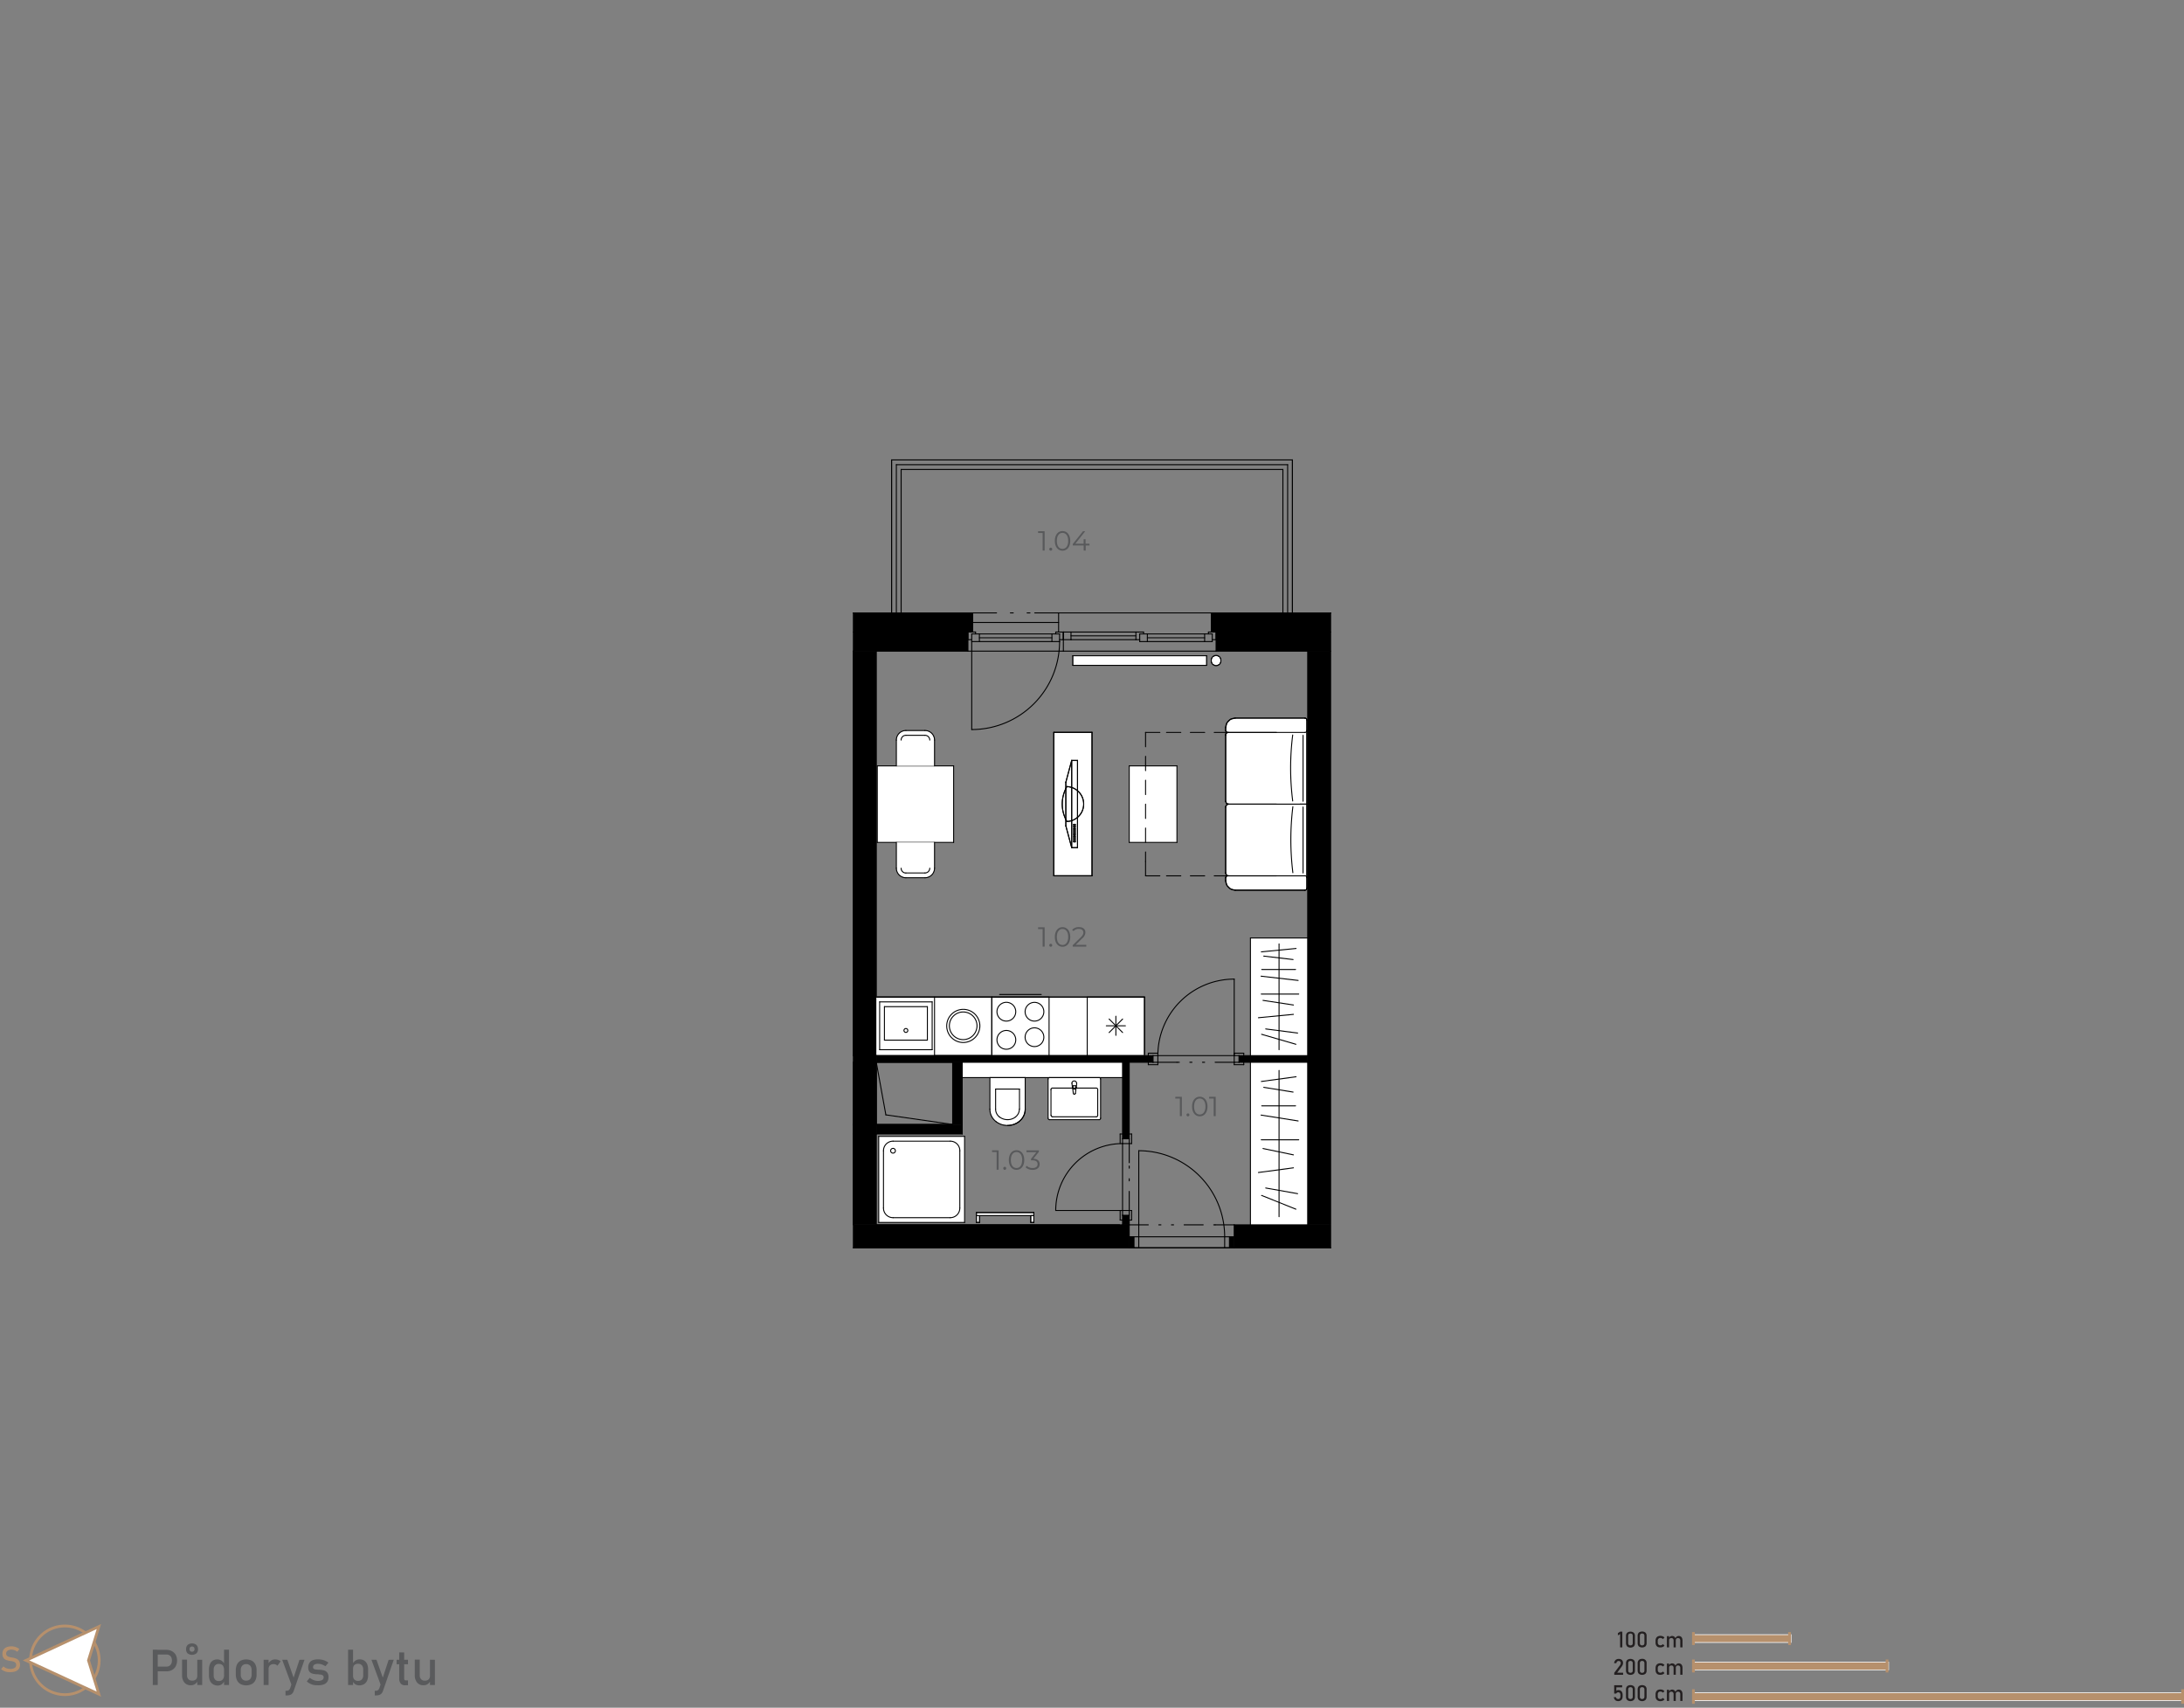 <svg xmlns="http://www.w3.org/2000/svg" xmlns:xlink="http://www.w3.org/1999/xlink" viewBox="0 0 790.58 618.13"><rect x="0" y="0" width="790.58" height="618.13" fill="#808080" stroke="none"/><defs><style>.a,.f{fill:none;}.b{fill:#595a5c;}.c{fill:#b6906c;}.d{fill:#fff;}.e{fill:#231f20;}.f{stroke:#000;stroke-linecap:round;stroke-linejoin:round;stroke-width:0.35px;}.g{clip-path:url(#a);}.h{fill:#58595b;}</style><clipPath id="a"><polygon class="a" points="322.74 166.47 322.74 221.85 308.92 221.85 308.92 451.65 481.66 451.65 481.66 221.85 467.84 221.85 467.84 166.47 322.74 166.47"/></clipPath></defs><path class="b" d="M55.31,597.13H57.1V609.9H55.31Zm.92,6.11h4.09a1.89,1.89,0,0,0,1-.27,1.82,1.82,0,0,0,.68-.77,2.67,2.67,0,0,0,.24-1.16,2.7,2.7,0,0,0-.24-1.16,1.82,1.82,0,0,0-1.7-1H56.23v-1.7h4a4.09,4.09,0,0,1,2,.48A3.45,3.45,0,0,1,63.62,599a4.64,4.64,0,0,1,0,4.11,3.34,3.34,0,0,1-1.35,1.36,4,4,0,0,1-2,.49h-4Z"/><path class="b" d="M67.7,606.33a2.07,2.07,0,0,0,.49,1.48,1.76,1.76,0,0,0,1.37.52,1.89,1.89,0,0,0,1.37-.46,1.79,1.79,0,0,0,.48-1.33l.12,1.91A2.58,2.58,0,0,1,69.06,610a2.89,2.89,0,0,1-2.33-1,4.08,4.08,0,0,1-.82-2.73v-5.55H67.7Zm.22-7.86a1.93,1.93,0,0,1-.56-1.5,2.07,2.07,0,0,1,.56-1.57,2.56,2.56,0,0,1,3.18,0,2.08,2.08,0,0,1,.57,1.56,1.94,1.94,0,0,1-.57,1.5,2.65,2.65,0,0,1-3.18,0Zm2.26-.86a.94.94,0,0,0,.24-.68,1,1,0,0,0-.24-.7.91.91,0,0,0-.67-.25.92.92,0,0,0-.67.25,1,1,0,0,0-.23.7,1,1,0,0,0,.23.68.92.92,0,0,0,.67.24A.9.9,0,0,0,70.18,597.61Zm1.23,3.17h1.78v9.12H71.41Z"/><path class="b" d="M77.1,609.63A2.82,2.82,0,0,1,76,608.36a5.08,5.08,0,0,1-.36-2v-2a5.05,5.05,0,0,1,.36-2,2.71,2.71,0,0,1,1-1.27,3,3,0,0,1,1.65-.44,2.71,2.71,0,0,1,1.48.42,3.22,3.22,0,0,1,1.09,1.19l-.18,1.86a2.19,2.19,0,0,0-.22-1,1.48,1.48,0,0,0-.61-.63,2,2,0,0,0-1-.21,1.71,1.71,0,0,0-1.37.55,2.26,2.26,0,0,0-.49,1.56v2a2.19,2.19,0,0,0,.49,1.54,1.74,1.74,0,0,0,1.37.54,1.93,1.93,0,0,0,1-.23,1.45,1.45,0,0,0,.61-.64,2.25,2.25,0,0,0,.22-1l.12,1.92a2.66,2.66,0,0,1-.89,1.14,2.56,2.56,0,0,1-1.53.45A3.19,3.19,0,0,1,77.1,609.63Zm4-12.5H82.9V609.9H81.11Z"/><path class="b" d="M87.09,609.57a3.09,3.09,0,0,1-1.29-1.36,4.85,4.85,0,0,1-.44-2.15v-1.48a4.71,4.71,0,0,1,.44-2.12,3.12,3.12,0,0,1,1.29-1.35,4.71,4.71,0,0,1,4.06,0,3.12,3.12,0,0,1,1.29,1.35,4.71,4.71,0,0,1,.44,2.12v1.51a4.79,4.79,0,0,1-.44,2.13,3.12,3.12,0,0,1-1.29,1.35,4.62,4.62,0,0,1-4.06,0Zm3.49-1.83a2.43,2.43,0,0,0,.51-1.65v-1.51a2.43,2.43,0,0,0-.51-1.65,1.88,1.88,0,0,0-1.46-.58,1.85,1.85,0,0,0-1.45.58,2.38,2.38,0,0,0-.52,1.65v1.51a2.38,2.38,0,0,0,.52,1.65,1.82,1.82,0,0,0,1.45.59A1.85,1.85,0,0,0,90.58,607.74Z"/><path class="b" d="M95.43,600.78h1.79v9.12H95.43Zm4.42,1.72a2.16,2.16,0,0,0-.83-.15,1.83,1.83,0,0,0-1.33.47,1.79,1.79,0,0,0-.47,1.31L97,602.37a3.32,3.32,0,0,1,1.09-1.27,2.58,2.58,0,0,1,1.48-.45,3.39,3.39,0,0,1,1.13.18,2.62,2.62,0,0,1,.88.53l-1.17,1.58A1.56,1.56,0,0,0,99.85,602.5Z"/><path class="b" d="M102.15,600.78H104l2.81,7.93-1,1.94Zm8.07,0L106.34,612a2.6,2.6,0,0,1-.56,1,1.87,1.87,0,0,1-.84.52,4,4,0,0,1-1.23.16h-.36V612h.36a1.46,1.46,0,0,0,.8-.2,1.74,1.74,0,0,0,.51-.7l3.38-10.31Z"/><path class="b" d="M113.51,609.88a5.76,5.76,0,0,1-1.32-.48,4.89,4.89,0,0,1-1.13-.79l1.06-1.31a5.86,5.86,0,0,0,1.47.85,4.18,4.18,0,0,0,1.44.28,3.11,3.11,0,0,0,1.6-.33,1.1,1.1,0,0,0,.53-1,.79.79,0,0,0-.29-.66,1.66,1.66,0,0,0-.72-.29c-.29,0-.69-.1-1.22-.14h-.15l-.14,0h-.15a6.45,6.45,0,0,1-1.5-.26,2,2,0,0,1-1-.7,2.38,2.38,0,0,1-.41-1.49,3.07,3.07,0,0,1,.39-1.61,2.41,2.41,0,0,1,1.18-1,5.29,5.29,0,0,1,2-.32,6.38,6.38,0,0,1,2.6.52,6.16,6.16,0,0,1,1.13.66l-1.08,1.31a5.59,5.59,0,0,0-1.35-.66,4,4,0,0,0-1.3-.22,2.44,2.44,0,0,0-1.37.31,1.08,1.08,0,0,0-.46.94.64.64,0,0,0,.26.55,1.72,1.72,0,0,0,.66.25c.26,0,.64.07,1.12.1h.34a7.67,7.67,0,0,1,1.63.25,2.24,2.24,0,0,1,1.13.77,2.62,2.62,0,0,1,.45,1.65,2.92,2.92,0,0,1-.42,1.63,2.54,2.54,0,0,1-1.27,1A5.88,5.88,0,0,1,115,610,7.38,7.38,0,0,1,113.51,609.88Z"/><path class="b" d="M126,597.13h1.8V609.9H126Zm2.6,12.5a2.39,2.39,0,0,1-.93-1.16l.13-1.91a2.22,2.22,0,0,0,.21,1,1.48,1.48,0,0,0,.61.63,1.93,1.93,0,0,0,1,.22,1.74,1.74,0,0,0,1.37-.54,2.18,2.18,0,0,0,.49-1.53v-2a2.26,2.26,0,0,0-.49-1.56,1.71,1.71,0,0,0-1.37-.55,2,2,0,0,0-1,.21,1.36,1.36,0,0,0-.61.62,2.12,2.12,0,0,0-.21,1l-.19-1.76a3.37,3.37,0,0,1,1.08-1.24,2.67,2.67,0,0,1,1.49-.43,3,3,0,0,1,1.65.43,2.9,2.9,0,0,1,1.06,1.27,5.1,5.1,0,0,1,.36,2v2a4.94,4.94,0,0,1-.37,2,2.79,2.79,0,0,1-1.08,1.26,3.25,3.25,0,0,1-1.71.44A2.73,2.73,0,0,1,128.57,609.63Z"/><path class="b" d="M134.46,600.78h1.82l2.81,7.93-1,1.94Zm8.07,0L138.65,612a2.6,2.6,0,0,1-.56,1,1.87,1.87,0,0,1-.84.52,4,4,0,0,1-1.23.16h-.36V612H136a1.46,1.46,0,0,0,.8-.2,1.74,1.74,0,0,0,.51-.7l3.37-10.31Z"/><path class="b" d="M143.57,600.78h4.12v1.62h-4.12Zm1.46,8.56a2.77,2.77,0,0,1-.52-1.81v-9.4h1.8v9.42a.84.84,0,0,0,.13.51.46.46,0,0,0,.39.18h.86V610h-1A2,2,0,0,1,145,609.34Z"/><path class="b" d="M151.94,606.33a2.07,2.07,0,0,0,.49,1.48,1.76,1.76,0,0,0,1.37.52,1.91,1.91,0,0,0,1.37-.46,1.79,1.79,0,0,0,.48-1.33l.12,1.91A2.58,2.58,0,0,1,153.3,610a2.89,2.89,0,0,1-2.33-1,4.08,4.08,0,0,1-.82-2.73v-5.55h1.79Zm3.71-5.55h1.78v9.12h-1.78Z"/><rect class="c" x="612.92" y="591.68" width="35.43" height="2.83"/><path class="d" d="M648.48,594.64H612.79v-3.08h35.69ZM613,594.39h35.19v-2.58H613Z"/><rect class="c" x="612.92" y="601.6" width="70.74" height="2.83"/><path class="d" d="M683.78,604.56h-71v-3.08h71ZM613,604.31h70.49v-2.58H613Z"/><rect class="c" x="612.92" y="612.72" width="177.16" height="2.84"/><path class="d" d="M790.21,615.68H612.79V612.6H790.21ZM613,615.43H790v-2.58H613Z"/><path class="e" d="M587.26,596.28h-.8v-4.82l-.81.5v-.83l.81-.53h.8Z"/><path class="e" d="M589,595.91a1.67,1.67,0,0,1-.41-1.19v-2.58A1.65,1.65,0,0,1,589,591a2,2,0,0,1,2.42,0,1.65,1.65,0,0,1,.41,1.19v2.58a1.65,1.65,0,0,1-.41,1.19,2,2,0,0,1-2.42,0Zm1.83-.55a.89.89,0,0,0,.2-.64v-2.58a.89.89,0,0,0-.2-.64.82.82,0,0,0-.62-.22.86.86,0,0,0-.63.22.94.94,0,0,0-.2.64v2.58a.9.9,0,0,0,.21.64,1,1,0,0,0,1.24,0Z"/><path class="e" d="M593.22,595.91a1.67,1.67,0,0,1-.41-1.19v-2.58a1.65,1.65,0,0,1,.41-1.19,2,2,0,0,1,2.42,0,1.61,1.61,0,0,1,.41,1.19v2.58a1.65,1.65,0,0,1-.41,1.19,2,2,0,0,1-2.42,0Zm1.83-.55a.9.9,0,0,0,.21-.64v-2.58a.94.94,0,0,0-.2-.64.86.86,0,0,0-.63-.22.82.82,0,0,0-.62.22.89.89,0,0,0-.2.64v2.58a.89.89,0,0,0,.2.64,1,1,0,0,0,1.24,0Z"/><path class="e" d="M600.1,596.13a1.45,1.45,0,0,1-.6-.6,2.06,2.06,0,0,1-.21-1v-.67a2,2,0,0,1,.21-.94,1.37,1.37,0,0,1,.6-.59,2,2,0,0,1,.95-.21,2.21,2.21,0,0,1,.59.08,1.68,1.68,0,0,1,.51.22,1.54,1.54,0,0,1,.37.35l-.58.52a1.17,1.17,0,0,0-.4-.3,1.13,1.13,0,0,0-.48-.11.94.94,0,0,0-.71.26,1,1,0,0,0-.26.72v.67a1,1,0,0,0,.25.74.94.94,0,0,0,.72.27,1,1,0,0,0,.48-.12,1,1,0,0,0,.4-.32l.58.56a1.38,1.38,0,0,1-.38.34,1.62,1.62,0,0,1-.5.22,2.27,2.27,0,0,1-.59.07A2.12,2.12,0,0,1,600.1,596.13Z"/><path class="e" d="M603.4,592.22h.79v4.06h-.79Zm2.42,1.6a1,1,0,0,0-.21-.67.78.78,0,0,0-.6-.23.81.81,0,0,0-.6.21.73.73,0,0,0-.22.58l-.08-.78a1.46,1.46,0,0,1,.49-.57,1.22,1.22,0,0,1,.67-.2,1.33,1.33,0,0,1,.73.2,1.18,1.18,0,0,1,.46.56,2.4,2.4,0,0,1,.15.89v2.47h-.79Zm2.42,0a.93.93,0,0,0-.22-.67.85.85,0,0,0-.63-.23.72.72,0,0,0-.57.23.9.9,0,0,0-.21.64l-.16-.78a1.61,1.61,0,0,1,.51-.63,1.23,1.23,0,0,1,.69-.22,1.37,1.37,0,0,1,.75.2,1.09,1.09,0,0,1,.47.56,2.21,2.21,0,0,1,.17.89v2.47h-.8Z"/><path class="e" d="M584.33,605.5l2-2.64a1.85,1.85,0,0,0,.27-.47,1.29,1.29,0,0,0,.09-.45h0a.67.67,0,0,0-.2-.53.81.81,0,0,0-.56-.19.76.76,0,0,0-.56.21,1,1,0,0,0-.27.58h-.82a2,2,0,0,1,.29-.83,1.42,1.42,0,0,1,.56-.53,1.67,1.67,0,0,1,.79-.18,1.93,1.93,0,0,1,.87.17,1.21,1.21,0,0,1,.54.51,1.55,1.55,0,0,1,.19.8h0a1.84,1.84,0,0,1-.12.63,2.8,2.8,0,0,1-.35.63l-1.65,2.24h2.15v.76h-3.2Z"/><path class="e" d="M589,605.83a1.67,1.67,0,0,1-.41-1.19v-2.58a1.65,1.65,0,0,1,.41-1.19,2,2,0,0,1,2.42,0,1.65,1.65,0,0,1,.41,1.19v2.58a1.65,1.65,0,0,1-.41,1.19,2,2,0,0,1-2.42,0Zm1.83-.55a.89.89,0,0,0,.2-.64v-2.58a.89.89,0,0,0-.2-.64.82.82,0,0,0-.62-.22.86.86,0,0,0-.63.22.94.94,0,0,0-.19.64v2.58a.89.89,0,0,0,.2.64,1,1,0,0,0,1.24,0Z"/><path class="e" d="M593.22,605.83a1.67,1.67,0,0,1-.41-1.19v-2.58a1.61,1.61,0,0,1,.42-1.19,1.59,1.59,0,0,1,1.2-.42,1.45,1.45,0,0,1,1.62,1.61v2.58a1.61,1.61,0,0,1-.41,1.19,2,2,0,0,1-2.42,0Zm1.84-.55a.94.94,0,0,0,.2-.64v-2.58a.94.94,0,0,0-.2-.64.84.84,0,0,0-.63-.22.82.82,0,0,0-.62.22.89.89,0,0,0-.2.64v2.58a.89.89,0,0,0,.2.64.82.82,0,0,0,.62.22A.86.86,0,0,0,595.06,605.28Z"/><path class="e" d="M600.1,606.05a1.45,1.45,0,0,1-.6-.6,2.06,2.06,0,0,1-.2-1v-.67a2,2,0,0,1,.2-.94,1.37,1.37,0,0,1,.6-.59,2,2,0,0,1,.95-.21,2.35,2.35,0,0,1,.6.08,1.73,1.73,0,0,1,.5.22,1.38,1.38,0,0,1,.37.35l-.58.52a1.08,1.08,0,0,0-.4-.3,1.13,1.13,0,0,0-.48-.11,1,1,0,0,0-.71.26,1,1,0,0,0-.26.72v.67a1,1,0,0,0,.25.74.94.94,0,0,0,.72.27,1.14,1.14,0,0,0,.88-.44l.58.56a1.38,1.38,0,0,1-.38.34,1.62,1.62,0,0,1-.5.22,2.22,2.22,0,0,1-.59.07A2.12,2.12,0,0,1,600.1,606.05Z"/><path class="e" d="M603.4,602.14h.79v4.06h-.79Zm2.42,1.6a1,1,0,0,0-.21-.67.78.78,0,0,0-.6-.23.81.81,0,0,0-.6.21.73.73,0,0,0-.22.58l-.08-.78a1.46,1.46,0,0,1,.49-.57,1.22,1.22,0,0,1,.67-.2,1.3,1.3,0,0,1,.73.2,1.18,1.18,0,0,1,.46.56,2.4,2.4,0,0,1,.16.89v2.47h-.8Zm2.42,0a.93.93,0,0,0-.22-.67.85.85,0,0,0-.63-.23.73.73,0,0,0-.57.23.89.89,0,0,0-.2.64l-.16-.78a1.51,1.51,0,0,1,.5-.63,1.23,1.23,0,0,1,.69-.22,1.35,1.35,0,0,1,.75.2,1.16,1.16,0,0,1,.48.56,2.4,2.4,0,0,1,.16.89v2.47h-.8Z"/><path class="e" d="M585,615.58a1.34,1.34,0,0,1-.54-.49,2,2,0,0,1-.28-.77h.8a.75.75,0,0,0,.25.49.85.85,0,0,0,.54.17.72.72,0,0,0,.59-.25,1.1,1.1,0,0,0,.21-.72v-.48a1.1,1.1,0,0,0-.21-.72.72.72,0,0,0-.59-.25.83.83,0,0,0-.4.11,1.18,1.18,0,0,0-.34.33h-.72v-3h2.89v.76h-2.1V612a1,1,0,0,1,.34-.18.94.94,0,0,1,.37-.07,1.68,1.68,0,0,1,.84.2,1.29,1.29,0,0,1,.53.6,2.07,2.07,0,0,1,.19.94V614a2.25,2.25,0,0,1-.19.94,1.31,1.31,0,0,1-.55.59,1.69,1.69,0,0,1-.86.21A1.74,1.74,0,0,1,585,615.58Z"/><path class="e" d="M589,615.32a1.65,1.65,0,0,1-.41-1.19v-2.58a1.67,1.67,0,0,1,.41-1.19,2,2,0,0,1,2.42,0,1.65,1.65,0,0,1,.41,1.19v2.58a1.64,1.64,0,0,1-.41,1.19,1.92,1.92,0,0,1-2.42,0Zm1.83-.55a.89.89,0,0,0,.2-.64v-2.58a.88.88,0,0,0-.2-.63.78.78,0,0,0-.62-.22.82.82,0,0,0-.63.22.93.93,0,0,0-.2.63v2.58a.9.9,0,0,0,.21.64,1,1,0,0,0,1.24,0Z"/><path class="e" d="M593.22,615.32a1.65,1.65,0,0,1-.41-1.19v-2.58a1.67,1.67,0,0,1,.41-1.19,2,2,0,0,1,2.42,0,1.61,1.61,0,0,1,.41,1.19v2.58a1.64,1.64,0,0,1-.41,1.19,1.92,1.92,0,0,1-2.42,0Zm1.83-.55a.9.9,0,0,0,.21-.64v-2.58a.93.93,0,0,0-.2-.63.82.82,0,0,0-.63-.22.78.78,0,0,0-.62.22.88.88,0,0,0-.2.63v2.58a.89.89,0,0,0,.2.64,1,1,0,0,0,1.24,0Z"/><path class="e" d="M600.1,615.54a1.45,1.45,0,0,1-.6-.6,2,2,0,0,1-.21-1v-.67a2,2,0,0,1,.21-.94,1.45,1.45,0,0,1,.6-.6,2,2,0,0,1,.95-.2,2.22,2.22,0,0,1,.59.07,2,2,0,0,1,.51.22,1.76,1.76,0,0,1,.37.35l-.58.52a1.17,1.17,0,0,0-.4-.3,1.13,1.13,0,0,0-.48-.11.94.94,0,0,0-.71.26,1,1,0,0,0-.26.73V614a1.07,1.07,0,0,0,.25.74,1,1,0,0,0,.72.26,1.13,1.13,0,0,0,.48-.11,1.26,1.26,0,0,0,.4-.32l.58.55a1.42,1.42,0,0,1-.38.35,1.88,1.88,0,0,1-.5.21,2.27,2.27,0,0,1-.59.08A2,2,0,0,1,600.1,615.54Z"/><path class="e" d="M603.4,611.63h.79v4.06h-.79Zm2.42,1.6a1,1,0,0,0-.21-.66.75.75,0,0,0-.6-.24.81.81,0,0,0-.6.21.75.75,0,0,0-.22.58l-.08-.78a1.5,1.5,0,0,1,.49-.56,1.15,1.15,0,0,1,.67-.2,1.32,1.32,0,0,1,.73.19,1.28,1.28,0,0,1,.46.56,2.42,2.42,0,0,1,.15.9v2.46h-.79Zm2.42,0a.91.91,0,0,0-.22-.66.82.82,0,0,0-.63-.24.72.72,0,0,0-.57.23.9.9,0,0,0-.21.64l-.16-.78a1.51,1.51,0,0,1,.51-.62,1.16,1.16,0,0,1,.69-.22,1.37,1.37,0,0,1,.75.19,1.18,1.18,0,0,1,.47.56,2.22,2.22,0,0,1,.17.9v2.46h-.8Z"/><path class="c" d="M23.49,613.89A12.92,12.92,0,1,1,36.4,601,12.93,12.93,0,0,1,23.49,613.89Zm0-24.83A11.92,11.92,0,1,0,35.4,601,11.93,11.93,0,0,0,23.49,589.06Z"/><polygon class="d" points="35.77 588.74 9.42 600.98 35.77 613.21 32.02 600.98 35.77 588.74"/><path class="c" d="M36.58,614.14,8.23,601l28.35-13.17-4,13.17ZM10.61,601,35,612.29,31.5,601,35,589.66Z"/><path class="c" d="M2.52,605.19a5,5,0,0,1-1.11-.38,4.4,4.4,0,0,1-1-.64l.81-1a3.72,3.72,0,0,0,1.16.69,4.08,4.08,0,0,0,1.38.23,2.73,2.73,0,0,0,1.55-.38,1.17,1.17,0,0,0,.55-1.05h0a1.12,1.12,0,0,0-.25-.77,1.44,1.44,0,0,0-.64-.42,8.23,8.23,0,0,0-1-.25H3.89l-.1,0a9.48,9.48,0,0,1-1.5-.36,2.08,2.08,0,0,1-1-.73,2.42,2.42,0,0,1-.41-1.51h0a2.77,2.77,0,0,1,.38-1.47,2.44,2.44,0,0,1,1.12-.92,4.48,4.48,0,0,1,1.77-.32,4.6,4.6,0,0,1,1,.11,4.9,4.9,0,0,1,1.86.86l-.73,1a4.61,4.61,0,0,0-1-.58,3,3,0,0,0-1.06-.2,2.44,2.44,0,0,0-1.46.38,1.24,1.24,0,0,0-.53,1.07h0a1,1,0,0,0,.27.75,1.74,1.74,0,0,0,.67.4,9.3,9.3,0,0,0,1.12.27h.24a7.93,7.93,0,0,1,1.4.41,2.22,2.22,0,0,1,.94.76,2.4,2.4,0,0,1,.38,1.43h0a2.62,2.62,0,0,1-.4,1.45,2.54,2.54,0,0,1-1.16.91,4.8,4.8,0,0,1-1.83.31A6.44,6.44,0,0,1,2.52,605.19Z"/><rect class="c" x="612.5" y="600.68" width="1" height="4.68"/><rect class="c" x="612.5" y="590.76" width="1" height="4.68"/><rect class="c" x="612.5" y="611.45" width="1" height="5.24"/><rect class="c" x="789.58" y="611.45" width="1" height="5.24"/><rect class="c" x="682.59" y="600.68" width="1" height="4.68"/><rect class="c" x="647.3" y="590.76" width="1" height="4.68"/><rect class="a" width="790.34" height="618.13"/><line class="f" x1="308.92" y1="382.09" x2="308.92" y2="235.69"/><line class="f" x1="317.21" y1="382.09" x2="317.21" y2="235.69"/><rect class="d" x="381.47" y="265.11" width="13.82" height="51.91"/><line class="f" x1="381.47" y1="265.11" x2="381.47" y2="317.02"/><line class="f" x1="395.29" y1="265.11" x2="381.47" y2="265.11"/><line class="f" x1="395.29" y1="317.02" x2="395.29" y2="265.11"/><line class="f" x1="381.47" y1="317.02" x2="395.29" y2="317.02"/><rect class="d" x="317.02" y="360.91" width="97.27" height="21.17"/><line class="f" x1="317.02" y1="360.91" x2="414.29" y2="360.91"/><line class="f" x1="414.29" y1="360.91" x2="414.29" y2="382.09"/><line class="f" x1="414.29" y1="382.09" x2="317.02" y2="382.09"/><line class="f" x1="317.02" y1="382.09" x2="317.02" y2="360.91"/><rect class="d" x="318.08" y="411.33" width="31.09" height="31.15"/><line class="f" x1="318.08" y1="411.33" x2="318.08" y2="442.48"/><line class="f" x1="349.17" y1="411.33" x2="318.08" y2="411.33"/><line class="f" x1="349.17" y1="442.48" x2="349.17" y2="411.33"/><line class="f" x1="318.08" y1="442.48" x2="349.17" y2="442.48"/><line class="f" x1="308.92" y1="407.01" x2="308.92" y2="407.01"/><line class="f" x1="308.92" y1="407.01" x2="308.92" y2="407.01"/><line class="f" x1="317.21" y1="384.51" x2="317.21" y2="407.01"/><line class="f" x1="317.21" y1="407.01" x2="344.85" y2="407.01"/><line class="f" x1="344.85" y1="407.01" x2="320.67" y2="403.54"/><line class="f" x1="320.67" y1="403.54" x2="317.21" y2="384.51"/><line class="f" x1="308.92" y1="221.85" x2="322.74" y2="221.85"/><line class="f" x1="322.74" y1="221.85" x2="352.11" y2="221.85"/><line class="f" x1="438.48" y1="221.85" x2="467.84" y2="221.85"/><line class="f" x1="467.84" y1="221.85" x2="481.66" y2="221.85"/><line class="f" x1="308.92" y1="235.69" x2="308.92" y2="235.69"/><line class="f" x1="317.21" y1="235.69" x2="350.38" y2="235.69"/><line class="f" x1="440.2" y1="235.69" x2="473.37" y2="235.69"/><line class="f" x1="308.92" y1="228.77" x2="350.38" y2="228.77"/><line class="f" x1="308.92" y1="443.35" x2="308.92" y2="410.47"/><line class="f" x1="308.92" y1="407.01" x2="308.92" y2="384.51"/><line class="f" x1="308.92" y1="384.51" x2="308.92" y2="384.51"/><line class="f" x1="308.92" y1="451.65" x2="408.76" y2="451.65"/><line class="f" x1="308.92" y1="410.47" x2="308.92" y2="410.47"/><line class="f" x1="308.92" y1="407.01" x2="308.92" y2="407.01"/><line class="f" x1="317.21" y1="443.35" x2="405.31" y2="443.35"/><line class="f" x1="446.77" y1="443.35" x2="473.37" y2="443.35"/><line class="f" x1="412.22" y1="447.67" x2="443.31" y2="447.67"/><line class="f" x1="412.22" y1="451.65" x2="443.31" y2="451.65"/><line class="f" x1="412.22" y1="447.67" x2="412.22" y2="416.52"/><g class="g"><path class="f" d="M412.22,416.52a31.12,31.12,0,0,1,31.09,31.15"/></g><line class="f" x1="412.22" y1="451.65" x2="412.22" y2="447.67"/><line class="f" x1="443.31" y1="447.67" x2="443.31" y2="451.65"/><line class="f" x1="443.31" y1="447.67" x2="445.04" y2="447.67"/><line class="f" x1="443.31" y1="451.65" x2="445.04" y2="451.65"/><line class="f" x1="410.49" y1="447.67" x2="412.22" y2="447.67"/><line class="f" x1="410.49" y1="451.65" x2="412.22" y2="451.65"/><line class="f" x1="408.77" y1="443.35" x2="408.77" y2="447.67"/><line class="f" x1="408.77" y1="447.67" x2="408.77" y2="451.65"/><line class="f" x1="446.77" y1="443.35" x2="446.77" y2="447.67"/><line class="f" x1="446.77" y1="447.67" x2="446.77" y2="451.65"/><line class="f" x1="410.49" y1="447.67" x2="410.49" y2="451.65"/><line class="f" x1="445.04" y1="447.67" x2="445.04" y2="451.65"/><line class="f" x1="445.04" y1="447.67" x2="446.77" y2="447.67"/><line class="f" x1="410.49" y1="447.67" x2="408.77" y2="447.67"/><line class="f" x1="408.77" y1="443.35" x2="415.67" y2="443.35"/><line class="f" x1="419.47" y1="443.35" x2="420.25" y2="443.35"/><line class="f" x1="424.05" y1="443.35" x2="424.83" y2="443.35"/><line class="f" x1="428.63" y1="443.35" x2="435.54" y2="443.35"/><line class="f" x1="439.34" y1="443.35" x2="439.86" y2="443.35"/><line class="f" x1="439.86" y1="443.35" x2="446.77" y2="443.35"/><line class="f" x1="408.77" y1="451.65" x2="410.49" y2="451.65"/><line class="f" x1="445.04" y1="451.65" x2="446.77" y2="451.65"/><line class="f" x1="473.37" y1="235.69" x2="481.66" y2="235.69"/><line class="f" x1="308.92" y1="235.69" x2="317.21" y2="235.69"/><line class="f" x1="467.84" y1="221.85" x2="438.48" y2="221.85"/><line class="f" x1="481.66" y1="221.85" x2="467.84" y2="221.85"/><line class="f" x1="481.66" y1="228.77" x2="440.2" y2="228.77"/><line class="f" x1="384.93" y1="235.69" x2="384.93" y2="228.77"/><line class="f" x1="481.66" y1="451.65" x2="446.77" y2="451.65"/><line class="f" x1="350.38" y1="235.69" x2="350.38" y2="228.77"/><line class="f" x1="352.11" y1="228.77" x2="352.11" y2="221.85"/><line class="f" x1="438.48" y1="221.85" x2="383.2" y2="221.85"/><line class="f" x1="464.39" y1="169.93" x2="326.2" y2="169.93"/><line class="f" x1="440.2" y1="235.69" x2="384.93" y2="235.69"/><line class="f" x1="352.11" y1="228.77" x2="350.38" y2="228.77"/><line class="f" x1="437.44" y1="229.46" x2="437.44" y2="228.77"/><line class="f" x1="437.44" y1="228.77" x2="440.2" y2="228.77"/><line class="f" x1="440.2" y1="228.77" x2="440.2" y2="231.54"/><line class="f" x1="440.2" y1="231.54" x2="438.82" y2="231.54"/><line class="f" x1="438.82" y1="232.23" x2="436.06" y2="232.23"/><line class="f" x1="436.06" y1="232.23" x2="436.06" y2="229.46"/><line class="f" x1="436.06" y1="229.46" x2="438.82" y2="229.46"/><line class="f" x1="438.82" y1="229.46" x2="438.82" y2="232.23"/><line class="f" x1="415.33" y1="230.85" x2="436.06" y2="230.85"/><line class="f" x1="382.16" y1="229.46" x2="382.16" y2="228.77"/><line class="f" x1="382.16" y1="228.77" x2="384.93" y2="228.77"/><line class="f" x1="384.93" y1="228.77" x2="384.93" y2="231.54"/><line class="f" x1="384.93" y1="231.54" x2="383.55" y2="231.54"/><line class="f" x1="383.2" y1="228.77" x2="383.2" y2="221.85"/><line class="f" x1="351.76" y1="232.23" x2="351.76" y2="264.07"/><line class="f" x1="352.11" y1="221.85" x2="360.74" y2="221.85"/><line class="f" x1="365.75" y1="221.85" x2="366.79" y2="221.85"/><line class="f" x1="371.8" y1="221.85" x2="372.84" y2="221.85"/><line class="f" x1="374.56" y1="221.85" x2="383.2" y2="221.85"/><line class="f" x1="350.38" y1="235.69" x2="384.93" y2="235.69"/><line class="f" x1="383.55" y1="232.23" x2="380.78" y2="232.23"/><line class="f" x1="380.78" y1="232.23" x2="380.78" y2="229.46"/><line class="f" x1="380.78" y1="229.46" x2="383.55" y2="229.46"/><line class="f" x1="383.55" y1="229.46" x2="383.55" y2="232.23"/><line class="f" x1="353.14" y1="229.46" x2="353.14" y2="228.77"/><line class="f" x1="353.14" y1="228.77" x2="350.38" y2="228.77"/><line class="f" x1="350.38" y1="228.77" x2="350.38" y2="231.54"/><line class="f" x1="350.38" y1="231.54" x2="351.76" y2="231.54"/><line class="f" x1="351.76" y1="232.23" x2="354.53" y2="232.23"/><line class="f" x1="354.53" y1="232.23" x2="354.53" y2="229.46"/><line class="f" x1="354.53" y1="229.46" x2="351.76" y2="229.46"/><line class="f" x1="351.76" y1="229.46" x2="351.76" y2="232.23"/><line class="f" x1="380.78" y1="232.23" x2="354.53" y2="232.23"/><line class="f" x1="354.53" y1="229.46" x2="380.78" y2="229.46"/><line class="f" x1="380.78" y1="230.85" x2="354.53" y2="230.85"/><g class="g"><path class="f" d="M383.55,232.23a31.81,31.81,0,0,1-31.79,31.84"/></g><line class="f" x1="440.2" y1="235.69" x2="440.2" y2="228.77"/><line class="f" x1="438.48" y1="228.77" x2="438.48" y2="221.85"/><line class="f" x1="438.48" y1="228.77" x2="440.2" y2="228.77"/><line class="f" x1="464.39" y1="221.85" x2="464.39" y2="169.93"/><line class="f" x1="326.2" y1="221.85" x2="326.2" y2="169.93"/><line class="f" x1="413.95" y1="229.46" x2="413.95" y2="228.77"/><line class="f" x1="413.95" y1="228.77" x2="411.18" y2="228.77"/><line class="f" x1="411.18" y1="228.77" x2="411.18" y2="231.54"/><line class="f" x1="411.18" y1="231.54" x2="412.57" y2="231.54"/><line class="f" x1="412.56" y1="232.23" x2="415.33" y2="232.23"/><line class="f" x1="415.33" y1="232.23" x2="415.33" y2="229.46"/><line class="f" x1="415.33" y1="229.46" x2="412.56" y2="229.46"/><line class="f" x1="412.56" y1="229.46" x2="412.56" y2="232.23"/><line class="f" x1="384.93" y1="231.54" x2="387.69" y2="231.54"/><line class="f" x1="387.69" y1="231.54" x2="387.69" y2="228.77"/><line class="f" x1="387.69" y1="228.77" x2="384.93" y2="228.77"/><line class="f" x1="384.93" y1="228.77" x2="384.93" y2="231.54"/><line class="f" x1="411.18" y1="231.54" x2="387.69" y2="231.54"/><line class="f" x1="387.69" y1="228.77" x2="411.18" y2="228.77"/><line class="f" x1="411.18" y1="230.15" x2="387.69" y2="230.15"/><line class="f" x1="436.06" y1="229.46" x2="415.33" y2="229.46"/><line class="f" x1="415.33" y1="232.23" x2="436.06" y2="232.23"/><line class="f" x1="317.21" y1="407.01" x2="317.21" y2="384.51"/><line class="f" x1="308.92" y1="407.01" x2="308.92" y2="410.47"/><line class="f" x1="317.21" y1="443.35" x2="317.21" y2="410.47"/><line class="f" x1="348.31" y1="410.47" x2="317.21" y2="410.47"/><line class="f" x1="344.85" y1="407.01" x2="317.21" y2="407.01"/><line class="f" x1="344.85" y1="407.01" x2="344.85" y2="384.51"/><line class="f" x1="317.21" y1="407.01" x2="317.21" y2="410.47"/><line class="f" x1="317.21" y1="384.51" x2="344.85" y2="384.51"/><line class="f" x1="348.31" y1="410.47" x2="348.31" y2="407.01"/><line class="f" x1="348.31" y1="407.01" x2="348.31" y2="384.51"/><line class="f" x1="473.37" y1="443.35" x2="473.37" y2="384.51"/><line class="f" x1="473.37" y1="382.09" x2="473.37" y2="235.69"/><line class="f" x1="308.92" y1="382.09" x2="308.92" y2="382.09"/><line class="f" x1="408.77" y1="384.51" x2="417.4" y2="384.51"/><line class="f" x1="448.49" y1="384.51" x2="473.37" y2="384.51"/><line class="f" x1="317.21" y1="443.35" x2="406.35" y2="443.35"/><line class="f" x1="317.21" y1="382.09" x2="417.4" y2="382.09"/><line class="f" x1="448.49" y1="382.09" x2="473.37" y2="382.09"/><line class="f" x1="448.49" y1="384.51" x2="448.49" y2="382.09"/><line class="f" x1="417.4" y1="384.51" x2="417.4" y2="382.09"/><line class="f" x1="473.37" y1="384.51" x2="473.37" y2="382.09"/><line class="f" x1="317.21" y1="384.51" x2="317.21" y2="382.09"/><line class="f" x1="317.21" y1="384.51" x2="344.85" y2="384.51"/><line class="f" x1="348.31" y1="384.51" x2="406.35" y2="384.51"/><line class="f" x1="406.35" y1="389.7" x2="348.31" y2="389.7"/><line class="f" x1="408.77" y1="412.2" x2="408.77" y2="384.51"/><line class="f" x1="406.35" y1="443.35" x2="406.35" y2="439.88"/><line class="f" x1="406.35" y1="412.2" x2="406.35" y2="384.51"/><line class="f" x1="408.77" y1="439.88" x2="406.35" y2="439.88"/><line class="f" x1="408.77" y1="412.2" x2="406.35" y2="412.2"/><line class="f" x1="408.77" y1="443.35" x2="406.35" y2="443.35"/><line class="f" x1="408.77" y1="443.35" x2="408.77" y2="439.88"/><line class="f" x1="446.77" y1="382.09" x2="419.13" y2="382.09"/><line class="f" x1="446.77" y1="382.09" x2="446.77" y2="354.4"/><g class="g"><path class="f" d="M419.13,382.09a27.66,27.66,0,0,1,27.64-27.69"/></g><line class="f" x1="446.77" y1="384.51" x2="446.77" y2="382.09"/><line class="f" x1="419.13" y1="382.09" x2="419.13" y2="384.51"/><line class="f" x1="419.13" y1="382.09" x2="417.4" y2="382.09"/><line class="f" x1="419.13" y1="384.51" x2="417.4" y2="384.51"/><line class="f" x1="448.49" y1="382.09" x2="446.77" y2="382.09"/><line class="f" x1="448.49" y1="384.51" x2="446.77" y2="384.51"/><line class="f" x1="446.77" y1="384.51" x2="439.86" y2="384.51"/><line class="f" x1="436.06" y1="384.51" x2="435.28" y2="384.51"/><line class="f" x1="431.48" y1="384.51" x2="430.7" y2="384.51"/><line class="f" x1="426.9" y1="384.51" x2="426.04" y2="384.51"/><line class="f" x1="426.04" y1="384.51" x2="419.13" y2="384.51"/><line class="f" x1="446.77" y1="382.09" x2="446.77" y2="381.22"/><line class="f" x1="446.77" y1="381.22" x2="450.22" y2="381.22"/><line class="f" x1="450.22" y1="381.22" x2="450.22" y2="382.09"/><line class="f" x1="446.77" y1="384.51" x2="446.77" y2="385.38"/><line class="f" x1="446.77" y1="385.38" x2="450.22" y2="385.38"/><line class="f" x1="450.22" y1="385.38" x2="450.22" y2="384.51"/><line class="f" x1="419.13" y1="381.22" x2="415.67" y2="381.22"/><line class="f" x1="415.67" y1="381.22" x2="415.67" y2="382.09"/><line class="f" x1="419.13" y1="384.51" x2="419.13" y2="385.38"/><line class="f" x1="419.13" y1="385.38" x2="415.67" y2="385.38"/><line class="f" x1="415.67" y1="385.38" x2="415.67" y2="384.51"/><line class="f" x1="406.35" y1="438.15" x2="406.35" y2="413.93"/><line class="f" x1="406.35" y1="438.15" x2="382.16" y2="438.15"/><g class="g"><path class="f" d="M382.16,438.15a24.2,24.2,0,0,1,24.19-24.22"/></g><line class="f" x1="408.77" y1="438.15" x2="406.35" y2="438.15"/><line class="f" x1="406.35" y1="413.93" x2="408.76" y2="413.93"/><line class="f" x1="406.35" y1="413.93" x2="406.35" y2="412.2"/><line class="f" x1="408.77" y1="413.93" x2="408.77" y2="412.2"/><line class="f" x1="406.35" y1="439.88" x2="406.35" y2="438.15"/><line class="f" x1="408.77" y1="439.88" x2="408.77" y2="438.15"/><line class="f" x1="408.77" y1="438.15" x2="408.77" y2="431.23"/><line class="f" x1="408.77" y1="427.43" x2="408.77" y2="426.65"/><line class="f" x1="408.77" y1="422.84" x2="408.77" y2="422.06"/><line class="f" x1="408.77" y1="420.85" x2="408.77" y2="413.93"/><line class="f" x1="406.35" y1="438.15" x2="405.48" y2="438.15"/><line class="f" x1="405.48" y1="438.15" x2="405.48" y2="441.62"/><line class="f" x1="405.48" y1="441.62" x2="406.35" y2="441.62"/><line class="f" x1="408.77" y1="438.15" x2="409.63" y2="438.15"/><line class="f" x1="409.63" y1="438.15" x2="409.63" y2="441.62"/><line class="f" x1="409.63" y1="441.62" x2="408.77" y2="441.62"/><line class="f" x1="405.48" y1="413.93" x2="405.48" y2="410.47"/><line class="f" x1="405.48" y1="410.47" x2="406.35" y2="410.47"/><line class="f" x1="408.77" y1="413.93" x2="409.63" y2="413.93"/><line class="f" x1="409.63" y1="413.93" x2="409.63" y2="410.47"/><line class="f" x1="409.63" y1="410.47" x2="408.77" y2="410.47"/><line class="f" x1="344.85" y1="384.51" x2="348.31" y2="384.51"/><line class="f" x1="390.05" y1="275.22" x2="390.05" y2="306.79"/><line class="f" x1="390.05" y1="306.79" x2="387.94" y2="306.79"/><line class="f" x1="387.94" y1="306.79" x2="385.82" y2="298.9"/><line class="f" x1="385.82" y1="298.9" x2="385.82" y2="283.11"/><line class="f" x1="385.82" y1="283.11" x2="387.94" y2="275.22"/><line class="f" x1="387.94" y1="275.22" x2="390.05" y2="275.22"/><line class="f" x1="389.21" y1="304.68" x2="389.21" y2="302.58"/><line class="f" x1="389.21" y1="302.58" x2="388.68" y2="302.58"/><line class="f" x1="388.68" y1="302.58" x2="388.68" y2="304.68"/><line class="f" x1="388.68" y1="304.68" x2="389.21" y2="304.68"/><line class="f" x1="389.21" y1="302.05" x2="389.21" y2="299.95"/><line class="f" x1="389.21" y1="299.95" x2="388.68" y2="299.95"/><line class="f" x1="388.68" y1="299.95" x2="388.68" y2="302.05"/><line class="f" x1="388.68" y1="302.05" x2="389.21" y2="302.05"/><line class="f" x1="389.21" y1="299.42" x2="389.21" y2="298.37"/><line class="f" x1="389.21" y1="298.37" x2="388.68" y2="298.37"/><line class="f" x1="388.68" y1="298.37" x2="388.68" y2="299.42"/><line class="f" x1="388.68" y1="299.42" x2="389.21" y2="299.42"/><line class="f" x1="387.94" y1="275.22" x2="387.94" y2="306.79"/><line class="f" x1="374.22" y1="442.42" x2="374.22" y2="438.96"/><line class="f" x1="374.22" y1="438.96" x2="353.49" y2="438.96"/><line class="f" x1="353.49" y1="438.96" x2="353.49" y2="442.42"/><line class="f" x1="353.49" y1="442.42" x2="354.53" y2="442.42"/><line class="f" x1="354.53" y1="442.42" x2="354.53" y2="440"/><line class="f" x1="354.53" y1="440" x2="373.18" y2="440"/><line class="f" x1="373.18" y1="440" x2="373.18" y2="442.42"/><line class="f" x1="373.18" y1="442.42" x2="374.22" y2="442.42"/><line class="f" x1="374.22" y1="442.42" x2="374.22" y2="438.96"/><line class="f" x1="353.49" y1="442.42" x2="353.49" y2="438.96"/><line class="f" x1="373.18" y1="442.42" x2="373.18" y2="440"/><line class="f" x1="354.53" y1="442.42" x2="354.53" y2="440"/><line class="f" x1="374.22" y1="438.96" x2="353.49" y2="438.96"/><line class="f" x1="374.22" y1="440" x2="353.49" y2="440"/><line class="f" x1="374.22" y1="442.42" x2="373.18" y2="442.42"/><line class="f" x1="354.53" y1="442.42" x2="353.49" y2="442.42"/><line class="f" x1="317.56" y1="360.91" x2="414.29" y2="360.91"/><line class="f" x1="318.42" y1="362.64" x2="337.43" y2="362.64"/><line class="f" x1="337.43" y1="362.64" x2="337.43" y2="379.95"/><line class="f" x1="337.43" y1="379.95" x2="318.42" y2="379.95"/><line class="f" x1="318.42" y1="379.95" x2="318.42" y2="362.64"/><line class="f" x1="317.56" y1="360.91" x2="338.29" y2="360.91"/><line class="f" x1="320.15" y1="364.37" x2="335.7" y2="364.37"/><line class="f" x1="335.7" y1="364.37" x2="335.7" y2="376.49"/><line class="f" x1="335.7" y1="376.49" x2="320.15" y2="376.49"/><line class="f" x1="320.15" y1="376.49" x2="320.15" y2="364.37"/><line class="f" x1="393.56" y1="382.09" x2="393.56" y2="360.91"/><line class="f" x1="401.49" y1="368.85" x2="406.37" y2="373.74"/><line class="f" x1="406.37" y1="368.85" x2="401.49" y2="373.74"/><line class="f" x1="403.93" y1="374.76" x2="403.93" y2="367.83"/><line class="f" x1="400.47" y1="371.3" x2="407.38" y2="371.3"/><line class="f" x1="414.29" y1="360.91" x2="414.29" y2="381.68"/><line class="f" x1="393.56" y1="360.91" x2="414.29" y2="360.91"/><line class="f" x1="359.02" y1="381.68" x2="359.02" y2="360.91"/><line class="f" x1="359.02" y1="360.91" x2="379.75" y2="360.91"/><line class="f" x1="379.75" y1="360.91" x2="379.75" y2="382.09"/><line class="f" x1="376.92" y1="359.97" x2="361.84" y2="359.97"/><line class="f" x1="395.29" y1="265.05" x2="381.47" y2="265.05"/><line class="f" x1="381.47" y1="265.05" x2="381.47" y2="316.96"/><line class="f" x1="381.47" y1="316.96" x2="395.29" y2="316.96"/><line class="f" x1="395.29" y1="316.96" x2="395.29" y2="265.05"/><line class="f" x1="338.29" y1="382.09" x2="338.29" y2="360.91"/><line class="f" x1="338.29" y1="360.91" x2="359.02" y2="360.91"/><line class="f" x1="359.02" y1="360.91" x2="359.02" y2="382.09"/><line class="f" x1="359.02" y1="382.09" x2="338.29" y2="382.09"/><line class="f" x1="388.38" y1="237.36" x2="436.75" y2="237.36"/><line class="f" x1="436.75" y1="237.36" x2="436.75" y2="240.82"/><line class="f" x1="436.75" y1="240.82" x2="388.38" y2="240.82"/><line class="f" x1="388.38" y1="240.82" x2="388.38" y2="237.36"/><g class="g"><path class="f" d="M386.21,284.69a6.32,6.32,0,0,1,0,12.63"/><path class="f" d="M386.21,297.32a12.64,12.64,0,0,1,0-12.63"/><path class="f" d="M354.7,371.3a6,6,0,1,0-6.05,6.05,6.05,6.05,0,0,0,6.05-6.05"/><path class="f" d="M353.66,371.3a5,5,0,1,0-5,5,5,5,0,0,0,5-5"/><path class="f" d="M328.62,373a.7.7,0,1,0-.7.69.69.69,0,0,0,.7-.69"/><path class="f" d="M367.69,376.39a3.4,3.4,0,1,0-3.4,3.4,3.39,3.39,0,0,0,3.4-3.4"/><path class="f" d="M367.69,366.2a3.4,3.4,0,1,0-3.4,3.4,3.4,3.4,0,0,0,3.4-3.4"/><path class="f" d="M377.86,366.2a3.39,3.39,0,1,0-3.39,3.4,3.4,3.4,0,0,0,3.39-3.4"/><path class="f" d="M441.93,239.09a1.73,1.73,0,1,0-1.73,1.73,1.72,1.72,0,0,0,1.73-1.73"/></g><line class="f" x1="352.11" y1="225.31" x2="383.2" y2="225.31"/><g class="g"><path class="f" d="M386.21,284.75a6.32,6.32,0,0,1,0,12.63"/><path class="f" d="M386.21,297.38a12.64,12.64,0,0,1,0-12.63"/></g><line class="f" x1="390.05" y1="275.28" x2="390.05" y2="306.85"/><line class="f" x1="387.94" y1="306.85" x2="385.82" y2="298.96"/><line class="f" x1="385.82" y1="298.96" x2="385.82" y2="283.17"/><line class="f" x1="385.82" y1="283.17" x2="387.94" y2="275.28"/><line class="f" x1="387.94" y1="275.28" x2="390.05" y2="275.28"/><line class="f" x1="389.21" y1="304.75" x2="389.21" y2="302.64"/><line class="f" x1="389.21" y1="302.64" x2="388.68" y2="302.64"/><line class="f" x1="388.68" y1="302.64" x2="388.68" y2="304.75"/><line class="f" x1="388.68" y1="304.75" x2="389.21" y2="304.75"/><line class="f" x1="389.21" y1="302.12" x2="389.21" y2="300.01"/><line class="f" x1="389.21" y1="300.01" x2="388.68" y2="300.01"/><line class="f" x1="388.68" y1="300.01" x2="388.68" y2="302.12"/><line class="f" x1="388.68" y1="302.12" x2="389.21" y2="302.12"/><line class="f" x1="389.21" y1="299.49" x2="389.21" y2="298.43"/><line class="f" x1="389.21" y1="298.43" x2="388.68" y2="298.43"/><line class="f" x1="388.68" y1="298.43" x2="388.68" y2="299.48"/><line class="f" x1="388.68" y1="299.49" x2="389.21" y2="299.49"/><line class="f" x1="387.94" y1="275.28" x2="387.94" y2="306.85"/><g class="g"><path class="f" d="M377.86,375.42a3.39,3.39,0,1,0-3.39,3.4,3.4,3.4,0,0,0,3.39-3.4"/><path class="f" d="M344,413.06a3.45,3.45,0,0,1,3.45,3.46"/><path class="f" d="M324.12,416.52a.86.86,0,1,0-.86.87.86.86,0,0,0,.86-.87"/></g><line class="f" x1="347.44" y1="416.52" x2="347.44" y2="437.29"/><line class="f" x1="343.99" y1="440.75" x2="323.26" y2="440.75"/><line class="f" x1="319.81" y1="437.29" x2="319.81" y2="416.52"/><line class="f" x1="323.26" y1="413.06" x2="343.99" y2="413.06"/><g class="g"><path class="f" d="M347.44,437.29a3.45,3.45,0,0,1-3.45,3.46"/><path class="f" d="M319.81,416.52a3.45,3.45,0,0,1,3.45-3.46"/><path class="f" d="M323.26,440.75a3.45,3.45,0,0,1-3.45-3.46"/></g><rect class="d" x="408.77" y="277.22" width="17.27" height="27.69"/><line class="f" x1="408.77" y1="277.22" x2="408.77" y2="304.91"/><line class="f" x1="426.04" y1="277.22" x2="408.76" y2="277.22"/><line class="f" x1="426.04" y1="304.91" x2="426.04" y2="277.22"/><line class="f" x1="408.77" y1="304.91" x2="426.04" y2="304.91"/><rect class="d" x="353.49" y="440" width="1.04" height="2.42"/><line class="f" x1="354.53" y1="442.42" x2="354.53" y2="440"/><line class="f" x1="353.49" y1="442.42" x2="354.53" y2="442.42"/><line class="f" x1="353.49" y1="440" x2="353.49" y2="442.42"/><line class="f" x1="354.53" y1="440" x2="353.49" y2="440"/><rect class="d" x="353.49" y="438.96" width="20.73" height="1.04"/><line class="f" x1="353.49" y1="440" x2="374.22" y2="440"/><line class="f" x1="353.49" y1="438.96" x2="353.49" y2="440"/><line class="f" x1="374.22" y1="438.96" x2="353.49" y2="438.96"/><line class="f" x1="374.22" y1="440" x2="374.22" y2="438.96"/><rect class="d" x="373.18" y="440" width="1.04" height="2.42"/><line class="f" x1="374.22" y1="442.42" x2="374.22" y2="440"/><line class="f" x1="373.18" y1="442.42" x2="374.22" y2="442.42"/><line class="f" x1="373.18" y1="440" x2="373.18" y2="442.42"/><line class="f" x1="374.22" y1="440" x2="373.18" y2="440"/><rect class="d" x="348.31" y="384.51" width="58.04" height="5.54"/><line class="f" x1="406.35" y1="390.05" x2="406.35" y2="384.51"/><line class="f" x1="348.31" y1="390.05" x2="406.35" y2="390.05"/><line class="f" x1="348.31" y1="384.51" x2="348.31" y2="390.05"/><line class="f" x1="406.35" y1="384.51" x2="348.31" y2="384.51"/><rect class="d" x="388.38" y="237.36" width="48.37" height="3.46"/><line class="f" x1="436.75" y1="240.82" x2="436.75" y2="237.36"/><line class="f" x1="388.38" y1="240.82" x2="436.75" y2="240.82"/><line class="f" x1="388.38" y1="237.36" x2="388.38" y2="240.82"/><line class="f" x1="436.75" y1="237.36" x2="388.38" y2="237.36"/><polygon class="d" points="438.98 240.31 438.48 239.09 438.98 237.87 440.2 237.36 441.42 237.87 441.93 239.09 441.42 240.31 440.2 240.82 438.98 240.31"/><g class="g"><path class="f" d="M441.93,239.09a1.73,1.73,0,1,1-3.45,0"/><path class="f" d="M438.48,239.09a1.73,1.73,0,1,1,3.45,0"/></g><polygon class="d" points="447.14 322.21 445.41 321.75 444.14 320.48 443.68 318.75 443.68 317.71 443.88 317.23 444.37 317.02 443.87 316.61 443.68 315.98 443.68 292.11 443.98 291.37 444.72 291.07 443.98 290.76 443.68 290.03 443.68 266.15 443.65 265.67 443.91 265.26 444.37 265.11 443.88 264.9 443.68 264.42 443.68 263.38 444.14 261.65 445.41 260.38 447.14 259.92 472.38 259.92 472.87 260.12 473.07 260.61 473.07 321.52 472.87 322.01 472.38 322.21 447.14 322.21"/><line class="f" x1="472.87" y1="322.01" x2="473.07" y2="321.52"/><line class="f" x1="472.38" y1="322.21" x2="472.87" y2="322.01"/><line class="f" x1="447.14" y1="322.21" x2="472.38" y2="322.21"/><line class="f" x1="445.41" y1="321.75" x2="447.14" y2="322.21"/><line class="f" x1="444.14" y1="320.48" x2="445.41" y2="321.75"/><line class="f" x1="443.68" y1="318.75" x2="444.14" y2="320.48"/><line class="f" x1="443.68" y1="317.71" x2="443.68" y2="318.75"/><line class="f" x1="443.88" y1="317.23" x2="443.68" y2="317.71"/><line class="f" x1="444.37" y1="317.02" x2="443.88" y2="317.23"/><line class="f" x1="443.87" y1="316.61" x2="444.37" y2="317.02"/><line class="f" x1="443.68" y1="315.98" x2="443.87" y2="316.61"/><line class="f" x1="443.68" y1="292.1" x2="443.68" y2="315.98"/><line class="f" x1="443.98" y1="291.37" x2="443.68" y2="292.11"/><line class="f" x1="444.72" y1="291.07" x2="443.98" y2="291.37"/><line class="f" x1="443.98" y1="290.76" x2="444.72" y2="291.07"/><line class="f" x1="443.68" y1="290.03" x2="443.98" y2="290.76"/><line class="f" x1="443.68" y1="266.15" x2="443.68" y2="290.03"/><line class="f" x1="443.65" y1="265.67" x2="443.68" y2="266.15"/><line class="f" x1="443.91" y1="265.26" x2="443.65" y2="265.67"/><line class="f" x1="444.37" y1="265.11" x2="443.91" y2="265.26"/><line class="f" x1="443.88" y1="264.91" x2="444.37" y2="265.11"/><line class="f" x1="443.68" y1="264.42" x2="443.88" y2="264.91"/><line class="f" x1="443.68" y1="263.38" x2="443.68" y2="264.42"/><line class="f" x1="444.14" y1="261.65" x2="443.68" y2="263.38"/><line class="f" x1="445.41" y1="260.38" x2="444.14" y2="261.65"/><line class="f" x1="447.14" y1="259.92" x2="445.41" y2="260.38"/><line class="f" x1="472.38" y1="259.92" x2="447.14" y2="259.92"/><line class="f" x1="472.87" y1="260.12" x2="472.38" y2="259.92"/><line class="f" x1="473.07" y1="260.61" x2="472.87" y2="260.12"/><line class="f" x1="473.07" y1="321.52" x2="473.07" y2="260.61"/><line class="f" x1="443.68" y1="264.42" x2="443.68" y2="263.38"/><line class="f" x1="447.14" y1="259.92" x2="472.38" y2="259.92"/><line class="f" x1="473.07" y1="260.61" x2="473.07" y2="264.42"/><line class="f" x1="472.38" y1="265.11" x2="444.37" y2="265.11"/><line class="f" x1="473.07" y1="264.42" x2="473.07" y2="291.07"/><line class="f" x1="473.07" y1="291.07" x2="470.65" y2="291.07"/><line class="f" x1="443.68" y1="290.03" x2="443.68" y2="266.15"/><line class="f" x1="444.72" y1="265.11" x2="462.05" y2="265.11"/><line class="f" x1="462.05" y1="291.07" x2="444.72" y2="291.07"/><line class="f" x1="471.69" y1="290.03" x2="471.69" y2="266.15"/><line class="f" x1="414.68" y1="265.11" x2="414.68" y2="270.3"/><line class="f" x1="414.68" y1="273.76" x2="414.68" y2="278.95"/><line class="f" x1="414.68" y1="282.41" x2="414.68" y2="287.61"/><line class="f" x1="414.68" y1="291.07" x2="414.68" y2="296.26"/><line class="f" x1="414.68" y1="299.72" x2="414.68" y2="304.91"/><line class="f" x1="414.68" y1="308.37" x2="414.68" y2="311.83"/><line class="f" x1="414.68" y1="311.83" x2="414.68" y2="317.02"/><line class="f" x1="443.68" y1="317.71" x2="443.68" y2="318.75"/><line class="f" x1="447.14" y1="322.21" x2="472.38" y2="322.21"/><line class="f" x1="473.07" y1="321.52" x2="473.07" y2="317.71"/><line class="f" x1="472.38" y1="317.02" x2="444.37" y2="317.02"/><line class="f" x1="473.07" y1="317.71" x2="473.07" y2="291.07"/><line class="f" x1="473.07" y1="291.07" x2="470.65" y2="291.07"/><line class="f" x1="443.68" y1="292.1" x2="443.68" y2="315.98"/><line class="f" x1="444.72" y1="317.02" x2="462.05" y2="317.02"/><line class="f" x1="470.65" y1="291.07" x2="444.72" y2="291.07"/><line class="f" x1="471.69" y1="292.1" x2="471.69" y2="315.98"/><line class="f" x1="444.72" y1="265.11" x2="439.54" y2="265.11"/><line class="f" x1="436.08" y1="265.11" x2="430.9" y2="265.11"/><line class="f" x1="427.44" y1="265.11" x2="422.26" y2="265.11"/><line class="f" x1="419.86" y1="265.11" x2="414.68" y2="265.11"/><line class="f" x1="444.72" y1="317.02" x2="439.54" y2="317.02"/><line class="f" x1="436.08" y1="317.02" x2="430.9" y2="317.02"/><line class="f" x1="427.44" y1="317.02" x2="422.26" y2="317.02"/><line class="f" x1="419.86" y1="317.02" x2="414.68" y2="317.02"/><g class="g"><path class="f" d="M472.38,259.92a.69.69,0,0,1,.69.69"/><path class="f" d="M473.07,264.42a.69.69,0,0,1-.69.69"/><path class="f" d="M444.37,265.11a.69.69,0,0,1-.69-.69"/><path class="f" d="M443.68,266.15a1,1,0,0,1,1-1"/><path class="f" d="M444.71,291.06a1,1,0,0,1-1-1"/><path class="f" d="M473.07,321.52a.69.69,0,0,1-.69.69"/><path class="f" d="M472.38,317a.69.69,0,0,1,.69.69"/><path class="f" d="M443.68,317.71a.69.69,0,0,1,.69-.69"/><path class="f" d="M444.71,317a1,1,0,0,1-1-1"/><path class="f" d="M443.68,292.1a1,1,0,0,1,1-1"/><path class="f" d="M467.94,289.92a95.42,95.42,0,0,1,0-23.88"/><path class="f" d="M468,315.88A98,98,0,0,1,468,292"/><path class="f" d="M443.68,263.38a3.46,3.46,0,0,1,3.46-3.46"/><path class="f" d="M447.14,322.21a3.46,3.46,0,0,1-3.46-3.46"/></g><rect class="d" x="317.56" y="277.22" width="27.64" height="27.69"/><line class="f" x1="317.56" y1="277.22" x2="317.56" y2="304.91"/><line class="f" x1="345.2" y1="277.22" x2="317.56" y2="277.22"/><line class="f" x1="345.2" y1="304.91" x2="345.2" y2="277.22"/><line class="f" x1="317.56" y1="304.91" x2="345.2" y2="304.91"/><polygon class="d" points="324.47 277.22 324.47 267.88 324.93 266.15 326.2 264.88 327.92 264.42 334.83 264.42 336.56 264.88 337.83 266.15 338.29 267.88 338.29 277.22 324.47 277.22"/><polygon class="d" points="327.92 317.71 326.2 317.25 324.93 315.98 324.47 314.25 324.47 304.91 338.29 304.91 338.29 314.25 337.83 315.98 336.56 317.25 334.83 317.71 327.92 317.71"/><line class="f" x1="327.92" y1="266.15" x2="334.83" y2="266.15"/><line class="f" x1="338.29" y1="267.88" x2="338.29" y2="277.22"/><line class="f" x1="327.92" y1="264.42" x2="334.83" y2="264.42"/><line class="f" x1="324.47" y1="277.22" x2="324.47" y2="267.88"/><g class="g"><path class="f" d="M334.83,266.15a1.72,1.72,0,0,1,1.73,1.73"/><path class="f" d="M326.2,267.88a1.72,1.72,0,0,1,1.72-1.73"/><path class="f" d="M334.83,264.42a3.46,3.46,0,0,1,3.46,3.46"/><path class="f" d="M324.47,267.88a3.46,3.46,0,0,1,3.45-3.46"/></g><line class="f" x1="327.92" y1="315.98" x2="334.83" y2="315.98"/><line class="f" x1="338.29" y1="314.25" x2="338.29" y2="304.91"/><line class="f" x1="327.92" y1="317.71" x2="334.83" y2="317.71"/><line class="f" x1="324.47" y1="304.91" x2="324.47" y2="314.25"/><g class="g"><path class="f" d="M336.56,314.25a1.72,1.72,0,0,1-1.73,1.73"/><path class="f" d="M327.92,316a1.72,1.72,0,0,1-1.72-1.73"/><path class="f" d="M338.29,314.25a3.46,3.46,0,0,1-3.45,3.46"/><path class="f" d="M327.92,317.71a3.46,3.46,0,0,1-3.45-3.46"/></g><rect class="d" x="452.64" y="339.52" width="20.73" height="42.57"/><line class="f" x1="473.37" y1="382.09" x2="473.37" y2="339.52"/><line class="f" x1="473.37" y1="339.52" x2="452.64" y2="339.52"/><line class="f" x1="452.64" y1="339.52" x2="452.64" y2="382.09"/><line class="f" x1="452.64" y1="382.09" x2="473.37" y2="382.09"/><line class="f" x1="463" y1="379.96" x2="463" y2="341.65"/><line class="f" x1="469.1" y1="377.99" x2="456.68" y2="374.38"/><line class="f" x1="469.72" y1="373.92" x2="458.17" y2="372.44"/><line class="f" x1="455.53" y1="368.38" x2="468.21" y2="367.16"/><line class="f" x1="457.19" y1="362.1" x2="468.21" y2="363.77"/><line class="f" x1="456.56" y1="359.82" x2="470.13" y2="359.82"/><line class="f" x1="456.5" y1="353.34" x2="469.91" y2="354.88"/><line class="f" x1="456.73" y1="350.92" x2="468.98" y2="350.92"/><line class="f" x1="456.6" y1="344.54" x2="469.16" y2="343.31"/><line class="f" x1="457.46" y1="346.07" x2="468.08" y2="347.32"/><rect class="d" x="452.64" y="384.51" width="20.73" height="58.84"/><line class="f" x1="473.37" y1="443.35" x2="473.37" y2="384.51"/><line class="f" x1="473.37" y1="384.51" x2="452.64" y2="384.51"/><line class="f" x1="452.64" y1="384.51" x2="452.64" y2="443.34"/><line class="f" x1="452.64" y1="443.35" x2="473.37" y2="443.35"/><line class="f" x1="463" y1="440.4" x2="463" y2="387.45"/><line class="f" x1="469.1" y1="437.68" x2="456.68" y2="432.7"/><line class="f" x1="469.72" y1="432.06" x2="458.17" y2="430.01"/><line class="f" x1="455.53" y1="424.4" x2="468.21" y2="422.71"/><line class="f" x1="457.19" y1="415.72" x2="468.21" y2="418.02"/><line class="f" x1="456.56" y1="412.56" x2="470.13" y2="412.56"/><line class="f" x1="456.5" y1="403.62" x2="469.91" y2="405.74"/><line class="f" x1="456.73" y1="400.27" x2="468.98" y2="400.27"/><line class="f" x1="456.6" y1="391.45" x2="469.16" y2="389.75"/><line class="f" x1="457.46" y1="393.57" x2="468.08" y2="395.29"/><polygon class="d" points="379.92 405.28 379.55 405.12 379.4 404.75 379.4 390.57 379.55 390.2 379.92 390.05 397.88 390.05 398.25 390.2 398.4 390.57 398.4 404.75 398.25 405.12 397.88 405.28 379.92 405.28"/><g class="g"><path class="f" d="M397.88,390.05a.52.52,0,0,1,.52.52"/></g><line class="f" x1="398.4" y1="404.76" x2="398.4" y2="390.57"/><g class="g"><path class="f" d="M398.4,404.76a.52.52,0,0,1-.52.52"/></g><line class="f" x1="379.92" y1="405.28" x2="397.88" y2="405.28"/><g class="g"><path class="f" d="M379.92,405.28a.52.52,0,0,1-.52-.52"/></g><line class="f" x1="379.4" y1="390.57" x2="379.4" y2="404.76"/><g class="g"><path class="f" d="M379.4,390.57a.52.52,0,0,1,.52-.52"/></g><line class="f" x1="397.88" y1="390.05" x2="379.92" y2="390.05"/><line class="f" x1="396.85" y1="393.85" x2="380.95" y2="393.85"/><line class="f" x1="380.44" y1="394.37" x2="380.44" y2="403.72"/><line class="f" x1="380.95" y1="404.24" x2="396.85" y2="404.24"/><line class="f" x1="397.36" y1="403.72" x2="397.36" y2="394.37"/><g class="g"><path class="f" d="M380.44,394.37a.52.52,0,0,1,.51-.52"/><path class="f" d="M381,404.24a.51.51,0,0,1-.51-.52"/><path class="f" d="M397.36,403.72a.52.52,0,0,1-.51.52"/><path class="f" d="M396.85,393.85a.52.52,0,0,1,.51.52"/></g><polygon class="d" points="388.64 395.98 388.52 395.74 388.29 393.91 388.18 393.58 388.04 392.12 388.29 391.51 388.9 391.26 389.51 391.51 389.76 392.12 389.63 393.58 389.51 393.91 389.28 395.74 389.16 395.98 388.9 396.08 388.64 395.98"/><line class="f" x1="389.76" y1="392.12" x2="389.63" y2="393.58"/><g class="g"><path class="f" d="M389.63,393.58a.66.66,0,0,1-.12.33"/></g><line class="f" x1="389.51" y1="393.91" x2="389.28" y2="395.74"/><g class="g"><path class="f" d="M389.28,395.74a.39.39,0,0,1-.38.34.38.38,0,0,1-.38-.34"/></g><line class="f" x1="388.52" y1="395.74" x2="388.29" y2="393.91"/><g class="g"><path class="f" d="M388.29,393.91a.68.68,0,0,1-.11-.33"/></g><line class="f" x1="388.18" y1="393.58" x2="388.04" y2="392.12"/><g class="g"><path class="f" d="M388,392.12a.86.86,0,0,1,1.72,0"/></g><line class="f" x1="388.43" y1="392.99" x2="388.43" y2="393.5"/><line class="f" x1="389.37" y1="393.5" x2="389.37" y2="392.99"/><line class="f" x1="389.37" y1="392.99" x2="388.43" y2="392.99"/><g class="g"><path class="f" d="M389.37,393.5a.47.47,0,0,1-.94,0"/><path class="f" d="M389.51,393.91a.73.73,0,0,1-1.22,0"/></g><polygon class="d" points="362.53 407 360.57 405.97 359.37 404.73 358.59 403.18 358.33 401.47 358.33 390.05 371.11 390.05 371.11 401.47 370.84 403.18 370.07 404.73 368.86 405.97 366.9 407 364.72 407.35 362.53 407"/><line class="f" x1="358.33" y1="390.05" x2="358.33" y2="401.47"/><line class="f" x1="358.33" y1="390.05" x2="371.11" y2="390.05"/><line class="f" x1="371.11" y1="390.05" x2="371.11" y2="401.47"/><line class="f" x1="360.4" y1="394.2" x2="360.4" y2="401.47"/><line class="f" x1="369.04" y1="394.2" x2="369.04" y2="401.47"/><line class="f" x1="369.04" y1="394.2" x2="360.4" y2="394.2"/><g class="g"><path class="f" d="M360.57,406a5.63,5.63,0,0,1-2.24-4.5"/><path class="f" d="M371.11,401.47a5.63,5.63,0,0,1-2.25,4.5"/><path class="f" d="M368.86,406a6.92,6.92,0,0,1-8.29,0"/><path class="f" d="M371.11,401.47a5.63,5.63,0,0,1-2.25,4.5"/><path class="f" d="M368.86,406a6.87,6.87,0,0,1-4.14,1.38"/><path class="f" d="M369,401.47a3.56,3.56,0,0,1-1.42,2.84"/><path class="f" d="M367.62,404.31a4.82,4.82,0,0,1-5.8,0"/><path class="f" d="M361.82,404.31a3.53,3.53,0,0,1-1.42-2.84"/></g><line class="f" x1="387.94" y1="306.85" x2="390.05" y2="306.85"/><line class="f" x1="324.47" y1="221.85" x2="324.47" y2="168.2"/><line class="f" x1="324.47" y1="168.2" x2="466.11" y2="168.2"/><line class="f" x1="466.11" y1="168.2" x2="466.11" y2="221.85"/><line class="f" x1="322.74" y1="221.85" x2="322.74" y2="166.47"/><line class="f" x1="467.84" y1="166.47" x2="467.84" y2="221.85"/><rect x="446.77" y="443.35" width="34.89" height="8.31"/><rect x="473.37" y="235.69" width="8.29" height="207.65"/><polygon points="308.92 228.77 308.92 221.85 322.74 221.85 352.11 221.85 352.11 228.77 308.92 228.77"/><rect x="308.92" y="228.77" width="41.46" height="6.92"/><rect x="308.92" y="443.34" width="99.84" height="8.31"/><rect x="308.92" y="235.69" width="8.29" height="207.65"/><polygon points="438.48 228.77 438.48 221.85 467.84 221.85 481.66 221.85 481.66 228.77 438.48 228.77"/><rect x="440.2" y="228.77" width="41.46" height="6.92"/><rect x="448.49" y="382.09" width="24.87" height="2.42"/><rect x="406.35" y="439.88" width="2.42" height="3.46"/><polygon points="406.35 412.2 406.35 384.51 317.21 384.51 317.21 382.09 417.4 382.09 417.4 384.51 408.76 384.51 408.76 412.2 406.35 412.2"/><rect x="344.85" y="384.51" width="3.46" height="22.5"/><rect x="317.21" y="407.01" width="31.09" height="3.46"/><rect x="408.77" y="447.5" width="1.73" height="4.15"/><rect x="445.04" y="447.67" width="1.73" height="3.98"/><line class="f" x1="308.92" y1="221.85" x2="308.92" y2="451.65"/><line class="f" x1="308.92" y1="451.65" x2="481.66" y2="451.65"/><line class="f" x1="481.66" y1="451.65" x2="481.66" y2="221.85"/><line class="f" x1="481.66" y1="221.85" x2="467.84" y2="221.85"/><line class="f" x1="467.84" y1="221.85" x2="467.84" y2="166.47"/><line class="f" x1="467.84" y1="166.47" x2="322.74" y2="166.47"/><line class="f" x1="322.74" y1="166.47" x2="322.74" y2="221.85"/><line class="f" x1="322.74" y1="221.85" x2="308.92" y2="221.85"/><path class="h" d="M361.49,416.39v7h-.72V417h-1.65v-.64Z"/><path class="h" d="M363.17,422.89a.53.53,0,0,1,.53-.54.54.54,0,0,1,.54.54.55.55,0,0,1-.54.55A.54.54,0,0,1,363.17,422.89Z"/><path class="h" d="M365.18,419.89c0-2.23,1.17-3.56,2.79-3.56s2.8,1.33,2.8,3.56-1.18,3.56-2.8,3.56S365.18,422.12,365.18,419.89Zm4.85,0c0-1.87-.84-2.9-2.06-2.9s-2.06,1-2.06,2.9.84,2.9,2.06,2.9S370,421.76,370,419.89Z"/><path class="h" d="M376.34,421.38c0,1.17-.85,2.07-2.54,2.07a3.64,3.64,0,0,1-2.52-.9l.35-.57a3.07,3.07,0,0,0,2.17.81c1.16,0,1.8-.54,1.8-1.41S375,420,373.71,420h-.5v-.53l1.94-2.43h-3.58v-.64h4.5v.51l-2,2.49C375.59,419.47,376.34,420.26,376.34,421.38Z"/><path class="h" d="M378.14,192.28v7h-.72v-6.36h-1.65v-.64Z"/><path class="h" d="M379.82,198.78a.53.53,0,0,1,.53-.54.54.54,0,0,1,0,1.08A.53.53,0,0,1,379.82,198.78Z"/><path class="h" d="M381.83,195.78c0-2.23,1.17-3.56,2.79-3.56s2.8,1.33,2.8,3.56-1.18,3.55-2.8,3.55S381.83,198,381.83,195.78Zm4.85,0c0-1.87-.84-2.9-2.06-2.9s-2.06,1-2.06,2.9.84,2.9,2.06,2.9S386.68,197.65,386.68,195.78Z"/><path class="h" d="M394.4,197.44H393v1.84h-.72v-1.84h-3.95v-.52l3.71-4.64h.8l-3.58,4.52h3v-1.62h.7v1.62h1.4Z"/><path class="h" d="M378.14,335.65v7h-.72v-6.36h-1.65v-.64Z"/><path class="h" d="M379.82,342.15a.53.53,0,0,1,.53-.54.54.54,0,0,1,.54.54.55.55,0,0,1-.54.55A.54.54,0,0,1,379.82,342.15Z"/><path class="h" d="M381.83,339.15c0-2.23,1.17-3.56,2.79-3.56s2.8,1.33,2.8,3.56-1.18,3.55-2.8,3.55S381.83,341.38,381.83,339.15Zm4.85,0c0-1.87-.84-2.9-2.06-2.9s-2.06,1-2.06,2.9.84,2.9,2.06,2.9S386.68,341,386.68,339.15Z"/><path class="h" d="M393.22,342v.64h-4.91v-.51l2.91-2.85c.79-.78.94-1.25.94-1.73,0-.81-.57-1.31-1.64-1.31a2.38,2.38,0,0,0-1.91.78l-.51-.44a3.15,3.15,0,0,1,2.48-1c1.42,0,2.32.72,2.32,1.89a2.88,2.88,0,0,1-1.15,2.19L389.37,342Z"/><path class="h" d="M427.82,397v7h-.72v-6.36h-1.65V397Z"/><path class="h" d="M429.5,403.52A.53.53,0,0,1,430,403a.54.54,0,0,1,.54.54.55.55,0,0,1-.54.55A.54.54,0,0,1,429.5,403.52Z"/><path class="h" d="M431.51,400.52c0-2.23,1.17-3.56,2.79-3.56s2.8,1.33,2.8,3.56-1.18,3.55-2.8,3.55S431.51,402.75,431.51,400.52Zm4.85,0c0-1.87-.84-2.9-2.06-2.9s-2.06,1-2.06,2.9.84,2.9,2.06,2.9S436.36,402.39,436.36,400.52Z"/><path class="h" d="M440.06,397v7h-.72v-6.36h-1.65V397Z"/></svg>